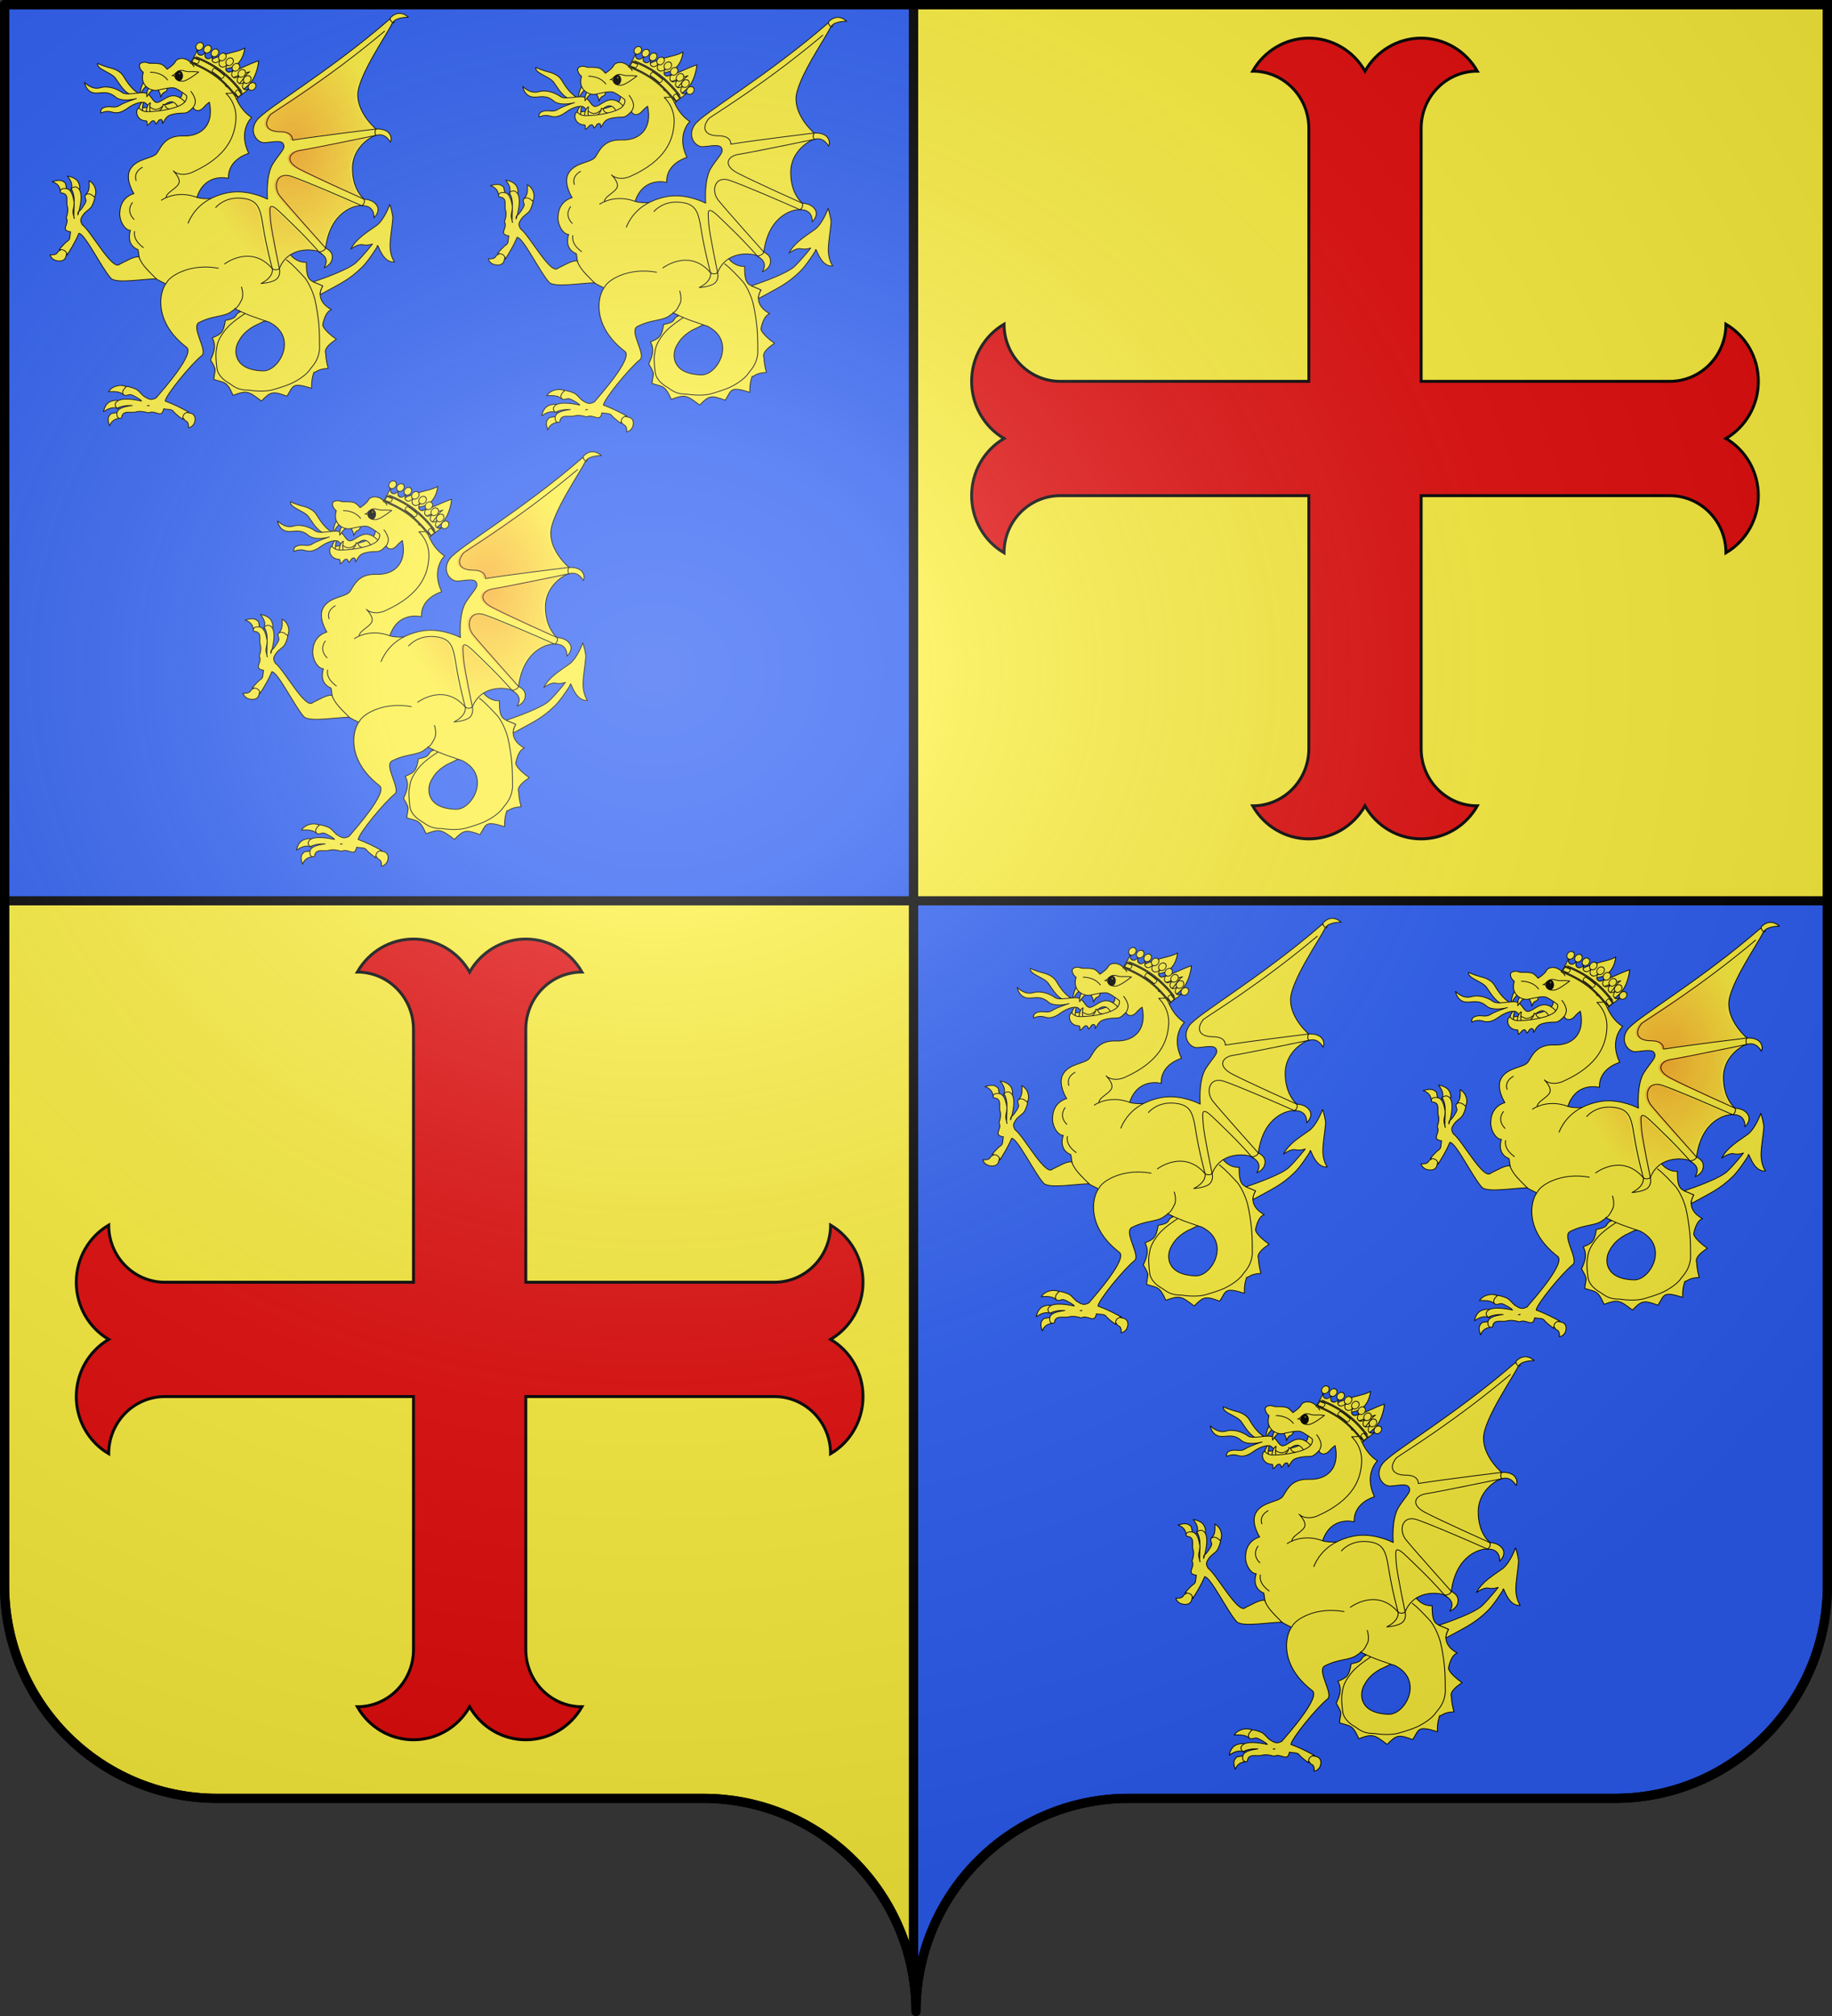 <?xml version="1.0" encoding="UTF-8" standalone="no"?>
<svg
   xmlns:i="http://ns.adobe.com/AdobeIllustrator/10.0/"
   xmlns:dc="http://purl.org/dc/elements/1.1/"
   xmlns:cc="http://creativecommons.org/ns#"
   xmlns:rdf="http://www.w3.org/1999/02/22-rdf-syntax-ns#"
   xmlns:svg="http://www.w3.org/2000/svg"
   xmlns="http://www.w3.org/2000/svg"
   xmlns:xlink="http://www.w3.org/1999/xlink"
   xmlns:sodipodi="http://sodipodi.sourceforge.net/DTD/sodipodi-0.dtd"
   xmlns:inkscape="http://www.inkscape.org/namespaces/inkscape"
   height="660"
   width="600"
   version="1.0"
   id="svg2"
   sodipodi:version="0.32"
   inkscape:version="0.46"
   sodipodi:docname="blason flers.svg"
   sodipodi:docbase="E:\DIVERS\Héraldique"
   inkscape:output_extension="org.inkscape.output.svg.inkscape">
  <rect width="100%" height="100%" fill="#333333" stroke="none"/>
  <sodipodi:namedview
     inkscape:window-height="723"
     inkscape:window-width="1280"
     inkscape:pageshadow="2"
     inkscape:pageopacity="0.0"
     guidetolerance="10.0"
     gridtolerance="10.0"
     objecttolerance="10.0"
     borderopacity="1.0"
     bordercolor="#666666"
     pagecolor="#ffffff"
     id="base"
     showgrid="false"
     height="660px"
     inkscape:zoom="0.75943669"
     inkscape:cx="77.207413"
     inkscape:cy="345.65093"
     inkscape:window-x="0"
     inkscape:window-y="267"
     inkscape:current-layer="layer1"
     showguides="true"
     inkscape:guide-bbox="true">
    <sodipodi:guide
       orientation="0,1"
       position="-316.699,833.973"
       id="guide3681" />
  </sodipodi:namedview>
  <desc
     id="desc4">Flag of Canton of Valais (Wallis)</desc>
  <defs
     id="defs6">
    <inkscape:perspective
       sodipodi:type="inkscape:persp3d"
       inkscape:vp_x="0 : 330 : 1"
       inkscape:vp_y="0 : 1000 : 0"
       inkscape:vp_z="600 : 330 : 1"
       inkscape:persp3d-origin="300 : 220 : 1"
       id="perspective33" />
    <linearGradient
       id="linearGradient2893">
      <stop
         style="stop-color:white;stop-opacity:0.314;"
         offset="0"
         id="stop2895" />
      <stop
         id="stop2897"
         offset="0.19"
         style="stop-color:white;stop-opacity:0.251;" />
      <stop
         style="stop-color:#6b6b6b;stop-opacity:0.125;"
         offset="0.6"
         id="stop2901" />
      <stop
         style="stop-color:black;stop-opacity:0.125;"
         offset="1"
         id="stop2899" />
    </linearGradient>
    <radialGradient
       inkscape:collect="always"
       xlink:href="#linearGradient2893"
       id="radialGradient2883"
       cx="203.198"
       cy="218.01"
       fx="203.198"
       fy="218.01"
       r="300"
       gradientTransform="matrix(1.36,0,0,1.355,-79.528,-87.645)"
       gradientUnits="userSpaceOnUse" />
    <linearGradient
       id="linearGradient2955">
      <stop
         style="stop-color:white;stop-opacity:0;"
         offset="0"
         id="stop2965" />
      <stop
         style="stop-color:black;stop-opacity:0.646;"
         offset="1"
         id="stop2959" />
    </linearGradient>
    <radialGradient
       inkscape:collect="always"
       xlink:href="#linearGradient2955"
       id="radialGradient2961"
       cx="225.524"
       cy="218.901"
       fx="225.524"
       fy="218.901"
       r="300"
       gradientTransform="matrix(-4.167939e-4,2.183,-1.884,-3.599562e-4,615.597,-289.121)"
       gradientUnits="userSpaceOnUse" />
    <polygon
       id="star"
       transform="scale(53,53)"
       points="0,-1 0.588,0.809 -0.951,-0.309 0.951,-0.309 -0.588,0.809 0,-1 " />
    <clipPath
       id="clip">
      <path
         d="M 0,-200 L 0,600 L 300,600 L 300,-200 L 0,-200 z "
         id="path10" />
    </clipPath>
    <radialGradient
       inkscape:collect="always"
       xlink:href="#linearGradient2955"
       id="radialGradient1911"
       gradientUnits="userSpaceOnUse"
       gradientTransform="matrix(-4.167939e-4,2.183,-1.884,-3.599562e-4,1395.597,-309.121)"
       cx="225.524"
       cy="218.901"
       fx="225.524"
       fy="218.901"
       r="300" />
    <radialGradient
       inkscape:collect="always"
       xlink:href="#linearGradient2955"
       id="radialGradient2928"
       cx="-483.508"
       cy="153.928"
       fx="-483.508"
       fy="153.928"
       r="300"
       gradientTransform="matrix(0,2.342,-2.291,0,562.913,1323.77)"
       gradientUnits="userSpaceOnUse" />
    <radialGradient
       inkscape:collect="always"
       xlink:href="#linearGradient2893"
       id="radialGradient11919"
       gradientUnits="userSpaceOnUse"
       gradientTransform="matrix(1.551,0,0,1.35,-227.894,-51.264)"
       cx="285.186"
       cy="200.448"
       fx="285.186"
       fy="200.448"
       r="300" />
    <linearGradient
       gradientUnits="userSpaceOnUse"
       xlink:href="#linearGradient1732"
       id="linearGradient2433"
       y2="96.5"
       x2="180"
       y1="92.5"
       x1="171" />
    <linearGradient
       gradientTransform="translate(-1.428571e-5,-5.714286e-5)"
       gradientUnits="userSpaceOnUse"
       xlink:href="#linearGradient1732"
       id="linearGradient1561"
       y2="467.622"
       x2="124.137"
       y1="496.131"
       x1="94.281" />
    <linearGradient
       gradientTransform="translate(-1.428571e-5,-5.714286e-5)"
       gradientUnits="userSpaceOnUse"
       xlink:href="#linearGradient1732"
       id="linearGradient1559"
       y2="185.716"
       x2="296.929"
       y1="176.249"
       x1="270.496" />
    <linearGradient
       gradientTransform="translate(-1.428571e-5,-5.714286e-5)"
       gradientUnits="userSpaceOnUse"
       xlink:href="#linearGradient1732"
       id="linearGradient1557"
       y2="101.814"
       x2="193.021"
       y1="75.234"
       x1="179.583" />
    <linearGradient
       gradientTransform="translate(-1.428571e-5,-5.714286e-5)"
       gradientUnits="userSpaceOnUse"
       xlink:href="#linearGradient1732"
       id="linearGradient1555"
       y2="90.412"
       x2="137.605"
       y1="75.234"
       x1="112.239" />
    <linearGradient
       gradientTransform="translate(-1.428571e-5,-5.714286e-5)"
       gradientUnits="userSpaceOnUse"
       xlink:href="#linearGradient1732"
       id="linearGradient1553"
       y2="137.971"
       x2="124.361"
       y1="139.21"
       x1="87.547" />
    <linearGradient
       gradientTransform="translate(-1.428571e-5,-5.714286e-5)"
       gradientUnits="userSpaceOnUse"
       xlink:href="#linearGradient1732"
       id="linearGradient1551"
       y2="137.971"
       x2="157.2"
       y1="115.64"
       x1="124.585" />
    <linearGradient
       gradientTransform="translate(-1.428571e-5,-5.714286e-5)"
       gradientUnits="userSpaceOnUse"
       xlink:href="#linearGradient1732"
       id="linearGradient1549"
       y2="213.55"
       x2="211.83"
       y1="217.778"
       x1="177.338" />
    <linearGradient
       id="linearGradient1732">
      <stop
         id="stop1734"
         offset="0"
         style="stop-color:#ffffff;stop-opacity:1" />
      <stop
         id="stop1736"
         offset="1"
         style="stop-color:#ffffff;stop-opacity:1" />
    </linearGradient>
    <linearGradient
       gradientTransform="translate(75.923,47.102)"
       gradientUnits="userSpaceOnUse"
       xlink:href="#linearGradient1732"
       id="linearGradient1397"
       y2="48.303"
       x2="243.124"
       y1="51.421"
       x1="241.143" />
    <linearGradient
       gradientTransform="translate(-1.428571e-5,-5.714286e-5)"
       gradientUnits="userSpaceOnUse"
       xlink:href="#linearGradient1732"
       id="linearGradient1682"
       y2="546.905"
       x2="341.27"
       y1="571.111"
       x1="337.302" />
    <linearGradient
       gradientTransform="translate(-1.428571e-5,-5.714286e-5)"
       gradientUnits="userSpaceOnUse"
       xlink:href="#linearGradient1732"
       id="linearGradient1674"
       y2="547.595"
       x2="319.151"
       y1="566.746"
       x1="300" />
    <linearGradient
       gradientTransform="translate(-1.428571e-5,-5.714286e-5)"
       gradientUnits="userSpaceOnUse"
       xlink:href="#linearGradient1732"
       id="linearGradient1666"
       y2="534.603"
       x2="312.302"
       y1="534.206"
       x1="266.27" />
    <linearGradient
       gradientTransform="translate(-1.428571e-5,-5.714286e-5)"
       gradientUnits="userSpaceOnUse"
       xlink:href="#linearGradient1732"
       id="linearGradient1658"
       y2="513.175"
       x2="321.825"
       y1="493.73"
       x1="292.857" />
    <linearGradient
       gradientTransform="translate(-1.428571e-5,-5.714286e-5)"
       gradientUnits="userSpaceOnUse"
       xlink:href="#linearGradient1732"
       id="linearGradient1650"
       y2="458.413"
       x2="186.508"
       y1="491.746"
       x1="186.508" />
    <linearGradient
       gradientTransform="translate(-1.428571e-5,-5.714286e-5)"
       gradientUnits="userSpaceOnUse"
       xlink:href="#linearGradient1732"
       id="linearGradient1642"
       y2="454.048"
       x2="163.889"
       y1="488.968"
       x1="143.651" />
    <linearGradient
       gradientTransform="translate(-1.428571e-5,-5.714286e-5)"
       gradientUnits="userSpaceOnUse"
       xlink:href="#linearGradient1732"
       id="linearGradient1582"
       y2="242.341"
       x2="130.357"
       y1="225.278"
       x1="107.143" />
    <linearGradient
       gradientTransform="translate(-1.428571e-5,-5.714286e-5)"
       gradientUnits="userSpaceOnUse"
       xlink:href="#linearGradient1732"
       id="linearGradient1622"
       y2="415.357"
       x2="166.667"
       y1="395.317"
       x1="131.151" />
    <linearGradient
       gradientTransform="translate(-1.428571e-5,-5.714286e-5)"
       gradientUnits="userSpaceOnUse"
       xlink:href="#linearGradient1732"
       id="linearGradient1614"
       y2="294.722"
       x2="136.325"
       y1="312.778"
       x1="118.452" />
    <linearGradient
       gradientTransform="translate(-1.428571e-5,-5.714286e-5)"
       gradientUnits="userSpaceOnUse"
       xlink:href="#linearGradient1732"
       id="linearGradient1606"
       y2="280.635"
       x2="118.056"
       y1="297.103"
       x1="88.492" />
    <linearGradient
       gradientTransform="translate(-1.428571e-5,-5.714286e-5)"
       gradientUnits="userSpaceOnUse"
       xlink:href="#linearGradient1732"
       id="linearGradient1598"
       y2="257.619"
       x2="115.675"
       y1="260.595"
       x1="84.127" />
    <linearGradient
       gradientTransform="translate(-1.428571e-5,-5.714286e-5)"
       gradientUnits="userSpaceOnUse"
       xlink:href="#linearGradient1732"
       id="linearGradient1590"
       y2="258.413"
       x2="113.69"
       y1="264.167"
       x1="82.143" />
    <linearGradient
       gradientTransform="translate(-1.428571e-5,-5.714286e-5)"
       gradientUnits="userSpaceOnUse"
       xlink:href="#linearGradient1732"
       id="linearGradient1800"
       y2="166.385"
       x2="139.396"
       y1="191.963"
       x1="107.75" />
    <inkscape:perspective
       id="perspective38"
       inkscape:persp3d-origin="250 : 166.66667 : 1"
       inkscape:vp_z="500 : 250 : 1"
       inkscape:vp_y="0 : 1000 : 0"
       inkscape:vp_x="0 : 250 : 1"
       sodipodi:type="inkscape:persp3d" />
    <inkscape:perspective
       id="perspective19"
       inkscape:persp3d-origin="297.5 : 198.33333 : 1"
       inkscape:vp_z="595 : 297.5 : 1"
       inkscape:vp_y="0 : 1000 : 0"
       inkscape:vp_x="0 : 297.5 : 1"
       sodipodi:type="inkscape:persp3d" />
    <radialGradient
       r="300"
       fy="218.901"
       fx="225.524"
       cy="218.901"
       cx="225.524"
       gradientTransform="matrix(0,1.386,-1.323,-5.741131e-8,-158.082,-109.541)"
       gradientUnits="userSpaceOnUse"
       id="radialGradient2871"
       xlink:href="#linearGradient2955"
       inkscape:collect="always" />
    <radialGradient
       r="300"
       fy="218.901"
       fx="225.524"
       cy="218.901"
       cx="225.524"
       gradientTransform="matrix(0,1.749,-1.593,-1.049767e-7,551.788,-191.29)"
       gradientUnits="userSpaceOnUse"
       id="radialGradient2865"
       xlink:href="#linearGradient2955"
       inkscape:collect="always" />
    <radialGradient
       r="300"
       fy="218.901"
       fx="225.524"
       cy="218.901"
       cx="225.524"
       gradientTransform="matrix(-4.167939e-4,2.183,-1.884,-3.599562e-4,615.597,-289.121)"
       gradientUnits="userSpaceOnUse"
       id="radialGradient2984"
       xlink:href="#linearGradient2955"
       inkscape:collect="always" />
    <clipPath
       id="clipPath2980">
      <path
         id="path2982"
         d="M 0,-200 L 0,600 L 300,600 L 300,-200 L 0,-200 z " />
    </clipPath>
    <polygon
       points="0,-1 0.588,0.809 -0.951,-0.309 0.951,-0.309 -0.588,0.809 0,-1 "
       transform="scale(53,53)"
       id="polygon2978" />
    <radialGradient
       gradientUnits="userSpaceOnUse"
       gradientTransform="matrix(-4.167939e-4,2.183,-1.884,-3.599562e-4,615.597,-289.121)"
       r="300"
       fy="218.901"
       fx="225.524"
       cy="218.901"
       cx="225.524"
       id="radialGradient2976"
       xlink:href="#linearGradient2955"
       inkscape:collect="always" />
    <linearGradient
       id="linearGradient2970">
      <stop
         style="stop-color:#fd0000;stop-opacity:1;"
         offset="0"
         id="stop2867" />
      <stop
         id="stop2873"
         offset="0.5"
         style="stop-color:#e77275;stop-opacity:0.659;" />
      <stop
         id="stop2974"
         offset="1"
         style="stop-color:black;stop-opacity:0.323;" />
    </linearGradient>
    <linearGradient
       id="linearGradient2885">
      <stop
         style="stop-color:white;stop-opacity:1;"
         offset="0"
         id="stop2887" />
      <stop
         id="stop2891"
         offset="0.229"
         style="stop-color:white;stop-opacity:1;" />
      <stop
         style="stop-color:black;stop-opacity:1;"
         offset="1"
         id="stop2889" />
    </linearGradient>
    <linearGradient
       id="linearGradient2956">
      <stop
         id="stop2958"
         offset="0"
         style="stop-color:white;stop-opacity:0.314;" />
      <stop
         style="stop-color:white;stop-opacity:0.251;"
         offset="0.19"
         id="stop2960" />
      <stop
         id="stop2962"
         offset="0.6"
         style="stop-color:#6b6b6b;stop-opacity:0.125;" />
      <stop
         id="stop2964"
         offset="1"
         style="stop-color:black;stop-opacity:0.125;" />
    </linearGradient>
    <linearGradient
       id="linearGradient4050">
      <stop
         id="stop4052"
         offset="0"
         style="stop-color:#e80000;stop-opacity:0.276;" />
      <stop
         id="stop4054"
         offset="1"
         style="stop-color:red;stop-opacity:0;" />
    </linearGradient>
    <inkscape:perspective
       id="perspective111"
       inkscape:persp3d-origin="300 : 220 : 1"
       inkscape:vp_z="600 : 330 : 1"
       inkscape:vp_y="0 : 1000 : 0"
       inkscape:vp_x="0 : 330 : 1"
       sodipodi:type="inkscape:persp3d" />
    <inkscape:perspective
       id="perspective30"
       inkscape:persp3d-origin="526.18109 : 248.03149 : 1"
       inkscape:vp_z="1052.3622 : 372.04724 : 1"
       inkscape:vp_y="0 : 1000 : 0"
       inkscape:vp_x="0 : 372.04724 : 1"
       sodipodi:type="inkscape:persp3d" />
    <radialGradient
       inkscape:collect="always"
       xlink:href="#linearGradient4050"
       id="radialGradient5131"
       gradientUnits="userSpaceOnUse"
       gradientTransform="matrix(1.173,0,0,1.706,-575.468,-485.109)"
       cx="165.666"
       cy="433.922"
       fx="165.666"
       fy="433.922"
       r="86.885" />
  </defs>
  <g
     inkscape:groupmode="layer"
     id="layer1"
     inkscape:label="Fond écu">
    <path
       style="fill:#fcef3c;fill-opacity:1;fill-rule:nonzero;stroke:#000000;stroke-width:3;stroke-linecap:round;stroke-linejoin:round;stroke-miterlimit:4;stroke-dashoffset:0;stroke-opacity:1"
       d="M 1.5 294.906 L 1.5 519 C 1.5 557.504 32.709 588.75 71.156 588.75 C 109.603 588.75 191.897 588.75 230.344 588.75 C 265.272 588.75 294.212 614.534 299.219 648.125 L 299.219 294.906 L 1.5 294.906 z "
       id="path2014" />
    <path
       style="fill:#2b5df2;fill-opacity:1;fill-rule:nonzero;stroke:#000000;stroke-width:3;stroke-linecap:round;stroke-linejoin:round;stroke-miterlimit:4;stroke-dashoffset:0;stroke-opacity:1;stroke-dasharray:none"
       d="M 299.219 294.906 L 299.219 648.125 C 299.723 651.509 300 654.976 300 658.5 C 300 619.996 331.209 588.75 369.656 588.75 C 408.103 588.75 490.397 588.75 528.844 588.75 C 567.291 588.75 598.5 557.504 598.5 519 L 598.5 294.906 L 299.219 294.906 z "
       id="path2420" />
    <path
       style="fill:#2b5df2;fill-opacity:1;fill-rule:nonzero;stroke:#000000;stroke-width:3;stroke-linecap:round;stroke-linejoin:round;stroke-miterlimit:4;stroke-dashoffset:0;stroke-opacity:1"
       d="M 1.5 1.5 L 1.5 294.906 L 299.219 294.906 L 299.219 1.5 L 1.5 1.5 z "
       id="path2187" />
    <path
       style="fill:#fcef3c;fill-rule:evenodd;stroke:#000000;stroke-width:3;stroke-linecap:butt;stroke-linejoin:miter;stroke-opacity:1"
       d="M 299.219 1.5 L 299.219 294.906 L 598.5 294.906 L 598.5 1.5 L 299.219 1.5 z "
       id="path2195" />
    <g
       id="g10"
       style="fill:#e20909;stroke:none"
       transform="matrix(8.3183653e-2,0,0,8.4628751e-2,3.981,-21.338)">
      <path
         style="fill:#e20909;fill-opacity:1;stroke:#000000;stroke-width:11.429;stroke-miterlimit:4;stroke-dasharray:none;stroke-opacity:1"
         id="path12"
         d="M 5105.307,3148.485 C 5105.307,3270.595 5006.307,3369.585 4884.197,3369.585 C 4929.807,3448.585 5014.087,3497.245 5105.297,3497.245 C 5196.517,3497.245 5280.797,3448.585 5326.407,3369.585 C 5372.017,3448.585 5456.297,3497.245 5547.507,3497.245 C 5638.727,3497.245 5723.007,3448.585 5768.617,3369.585 C 5646.507,3369.585 5547.507,3270.595 5547.507,3148.485 L 5547.507,2169.585 L 6526.407,2169.585 C 6648.517,2169.585 6747.507,2268.585 6747.507,2390.695 C 6826.507,2345.085 6875.167,2260.805 6875.167,2169.595 C 6875.167,2078.375 6826.507,1994.095 6747.507,1948.485 C 6826.507,1902.875 6875.167,1818.595 6875.167,1727.385 C 6875.167,1636.165 6826.507,1551.885 6747.507,1506.275 C 6747.507,1628.385 6648.517,1727.385 6526.407,1727.385 L 5547.507,1727.385 L 5547.507,748.485 C 5547.507,626.372 5646.507,527.38 5768.617,527.38 C 5723.007,448.387 5638.727,399.725 5547.507,399.725 C 5456.297,399.725 5372.017,448.387 5326.407,527.38 C 5280.797,448.387 5196.517,399.725 5105.297,399.725 C 5014.087,399.725 4929.807,448.387 4884.197,527.38 C 5006.307,527.38 5105.307,626.372 5105.307,748.485 L 5105.307,1727.385 L 4126.407,1727.385 C 4004.294,1727.385 3905.302,1628.385 3905.302,1506.275 C 3826.309,1551.885 3777.647,1636.165 3777.647,1727.385 C 3777.647,1818.595 3826.309,1902.875 3905.302,1948.485 C 3826.309,1994.095 3777.647,2078.375 3777.647,2169.595 C 3777.647,2260.805 3826.309,2345.085 3905.302,2390.695 C 3905.302,2268.585 4004.294,2169.585 4126.407,2169.585 L 5105.307,2169.585 L 5105.307,3148.485 z" />
    </g>
    <use
       x="0"
       y="0"
       xlink:href="#g10"
       id="use2687"
       transform="translate(-293.237,294.938)"
       width="600"
       height="660" />
    <g
       id="g2988"
       transform="translate(-523.034,-73.54)"
       style="stroke:#000000;stroke-opacity:1;stroke-width:1;stroke-miterlimit:4;stroke-dasharray:none">
      <g
         style="display:inline;stroke:#000000;stroke-opacity:1;stroke-width:1;stroke-miterlimit:4;stroke-dasharray:none"
         inkscape:label="Fond écu"
         id="g2990" />
      <g
         inkscape:label="Meubles"
         id="g2992"
         style="stroke:#000000;stroke-opacity:1;stroke-width:1;stroke-miterlimit:4;stroke-dasharray:none">
        <g
           inkscape:transform-center-y="-25.672132"
           transform="matrix(-1.026,0,0,1.017,-22.85,-34.036)"
           id="g2368"
           style="display:inline;stroke:#000000;stroke-opacity:1;stroke-width:0.979;stroke-miterlimit:4;stroke-dasharray:none" />
      </g>
      <g
         inkscape:label="Reflet final"
         id="g3045"
         style="stroke:#000000;stroke-opacity:1;stroke-width:1;stroke-miterlimit:4;stroke-dasharray:none" />
      <g
         inkscape:label="Contour final"
         id="g3047"
         style="stroke:#000000;stroke-opacity:1;stroke-width:1;stroke-miterlimit:4;stroke-dasharray:none" />
    </g>
    <g
       id="g5055"
       transform="matrix(0.276,0,0,0.258,139.078,9.942)">
      <path
         id="path7241"
         d="M -250.079,585.901 L -255.211,592.806 C -255.211,592.806 -259.776,593.517 -258.806,601.732 C -258.806,601.732 -266.563,600.329 -266.563,590.509 C -266.563,585.098 -262.1,583.723 -262.1,583.723 L -255.703,582.092 L -250.079,585.901 z"
         i:knockout="Off"
         style="fill:#fcef3c;stroke:#000000;stroke-width:0.979;stroke-linecap:round;stroke-linejoin:round;stroke-miterlimit:4;stroke-dasharray:none;stroke-opacity:1;display:inline"
         transform="matrix(-1.026,0,0,1.017,-545.884,-107.576)" />
      <path
         id="path7243"
         d="M -181.453,587.325 L -178.236,590.104 C -178.236,590.104 -170.6,590.21 -167.648,599.284 C -167.648,599.284 -165.239,593.167 -166.257,588.962 C -166.921,586.217 -169.599,583.869 -169.599,583.869 L -175.805,582.76 L -179.882,584.086 L -181.453,587.325 z"
         i:knockout="Off"
         style="fill:#fcef3c;stroke:#000000;stroke-width:0.979;stroke-linecap:round;stroke-linejoin:round;stroke-miterlimit:4;stroke-dasharray:none;stroke-opacity:1;display:inline"
         transform="matrix(-1.026,0,0,1.017,-545.884,-107.576)" />
      <path
         id="path7245"
         d="M -185.911,549.62 L -181.954,548.881 C -181.954,548.881 -171.95,547.73 -166.36,556.596 C -166.36,556.596 -177.404,555.409 -181.476,558.768 C -185.548,562.126 -186.963,559.257 -186.963,559.257 L -187.583,552.806 L -185.911,549.62 z"
         i:knockout="Off"
         style="fill:#fcef3c;stroke:#000000;stroke-width:0.979;stroke-linecap:round;stroke-linejoin:round;stroke-miterlimit:4;stroke-dasharray:none;stroke-opacity:1;display:inline"
         transform="matrix(-1.026,0,0,1.017,-545.884,-107.576)" />
      <path
         id="path7247"
         d="M -160.638,581.614 C -160.638,581.614 -161.771,573.493 -166.814,569.947 C -170.986,567.014 -176.409,567.273 -176.409,567.273 L -180.561,571.01 L -179.231,575.719 L -177.753,577.692 L -175.542,577.082 C -175.542,577.082 -170.166,574.324 -160.638,581.614 z"
         i:knockout="Off"
         style="fill:#fcef3c;stroke:#000000;stroke-width:0.979;stroke-linecap:round;stroke-linejoin:round;stroke-miterlimit:4;stroke-dasharray:none;stroke-opacity:1;display:inline"
         transform="matrix(-1.026,0,0,1.017,-545.884,-107.576)" />
      <path
         id="path7249"
         d="M -201.306,202.945 C -201.306,202.945 -222.191,201.015 -233.229,198.207 C -244.266,195.4 -251.058,190.487 -251.398,185.925 C -251.738,181.363 -256.831,184.17 -256.831,184.17 L -260.398,189.258 L -254.624,202.594 L -230.342,209.788 L -209.286,211.543 L -201.645,206.981 L -201.306,202.945 z"
         i:knockout="Off"
         style="fill:#fcef3c;stroke:#000000;stroke-width:0.979;stroke-linecap:round;stroke-linejoin:round;stroke-miterlimit:4;stroke-dasharray:none;stroke-opacity:1;display:inline"
         transform="matrix(-1.026,0,0,1.017,-545.884,-107.576)" />
      <path
         id="path7251"
         d="M -201.582,203.918 C -201.582,203.918 -202.402,195.975 -207.219,194.492 C -207.219,194.492 -204.862,202.224 -205.989,206.46 C -207.035,210.39 -205.067,207.202 -205.067,207.202 L -201.582,203.918 z"
         i:knockout="Off"
         style="fill:#fcef3c;stroke:#000000;stroke-width:0.979;stroke-linecap:round;stroke-linejoin:round;stroke-miterlimit:4;stroke-dasharray:none;stroke-opacity:1;display:inline"
         transform="matrix(-1.026,0,0,1.017,-545.884,-107.576)" />
      <path
         id="path7253"
         d="M -207.322,170.026 C -207.322,170.026 -202.812,176.592 -203.119,186.23 C -203.119,186.23 -206.809,176.803 -211.012,175.003 L -207.322,170.026 z"
         i:knockout="Off"
         style="fill:#fcef3c;stroke:#000000;stroke-width:0.979;stroke-linecap:round;stroke-linejoin:round;stroke-miterlimit:4;stroke-dasharray:none;stroke-opacity:1;display:inline"
         transform="matrix(-1.026,0,0,1.017,-545.884,-107.576)" />
      <path
         id="path7255"
         d="M -246.285,200.559 C -239.437,188.765 -232.59,198.2 -225.741,202.917 C -218.893,207.635 -212.426,199.969 -209.572,196.824 C -206.718,193.678 -197.209,196.038 -188.459,202.917 C -179.709,209.797 -174.382,209.011 -170.197,207.635 C -163.461,205.42 -157.453,209.01 -157.453,209.01 C -157.453,209.01 -156.692,204.293 -160.306,202.524 C -167.942,198.786 -172.48,203.899 -178.948,199.575 C -185.415,195.251 -198.54,190.926 -198.54,190.926 C -189.981,193.481 -179.328,193.481 -174.763,189.157 C -165.633,180.509 -158.214,184.44 -151.367,184.048 C -140.337,183.415 -138.622,170.68 -138.622,170.68 C -138.622,170.68 -146.992,180.509 -156.884,177.364 C -166.775,174.219 -177.5,179.542 -182.372,183.457 C -184.055,184.809 -186.847,185.13 -190.065,185.018 C -182.758,180.343 -177.713,170.184 -174.384,165.373 C -169.226,157.92 -152.128,154.168 -153.839,146.896 C -153.839,146.896 -157.834,149.647 -169.627,152.989 C -174.4,154.342 -180.695,157.374 -183.801,163.175 C -187.202,169.523 -193.519,179.64 -200.594,183.955 C -204.056,183.578 -207.229,183.394 -209.382,184.048 C -215.849,186.013 -217.181,194.661 -221.746,195.644 C -226.312,196.626 -233.159,187.389 -241.339,187.389 C -249.518,187.389 -255.415,195.841 -255.415,195.841 L -252.739,200.019 L -247.261,201.728 L -246.285,200.559 z"
         i:knockout="Off"
         style="fill:#fcef3c;stroke:#000000;stroke-width:0.979;stroke-linecap:round;stroke-linejoin:round;stroke-miterlimit:4;stroke-dasharray:none;stroke-opacity:1;display:inline"
         transform="matrix(-1.026,0,0,1.017,-545.884,-107.576)" />
      <path
         id="path7257"
         d="M -209.987,207.837 C -209.987,207.837 -210.5,197.986 -214.804,196.186 C -214.804,196.186 -213.267,204.024 -214.804,207.837 L -211.012,208.578 L -209.987,207.837 z"
         i:knockout="Off"
         style="fill:#fcef3c;stroke:#000000;stroke-width:0.979;stroke-linecap:round;stroke-linejoin:round;stroke-miterlimit:4;stroke-dasharray:none;stroke-opacity:1;display:inline"
         transform="matrix(-1.026,0,0,1.017,-545.884,-107.576)" />
      <path
         id="path7259"
         d="M -224.234,207.201 C -224.234,207.201 -230.075,202.223 -229.461,197.986 C -229.461,197.986 -231.306,197.986 -232.125,200.316 C -233.335,203.754 -237.353,203.917 -237.353,203.917 L -235.201,206.777 L -224.234,207.201 z"
         i:knockout="Off"
         style="fill:#fcef3c;stroke:#000000;stroke-width:0.979;stroke-linecap:round;stroke-linejoin:round;stroke-miterlimit:4;stroke-dasharray:none;stroke-opacity:1;display:inline"
         transform="matrix(-1.026,0,0,1.017,-545.884,-107.576)" />
      <path
         id="path7261"
         d="M -213.676,177.121 C -213.676,177.121 -209.987,180.405 -210.704,188.667 C -210.704,188.667 -214.907,180.829 -219.211,179.028 L -216.956,177.334 L -213.676,177.121 z"
         i:knockout="Off"
         style="fill:#fcef3c;stroke:#000000;stroke-width:0.979;stroke-linecap:round;stroke-linejoin:round;stroke-miterlimit:4;stroke-dasharray:none;stroke-opacity:1;display:inline"
         transform="matrix(-1.026,0,0,1.017,-545.884,-107.576)" />
      <path
         id="path7263"
         d="M -224.202,180.972 C -224.202,180.972 -226.998,185.317 -226.764,189.311 C -226.764,189.311 -228.588,183.444 -231.3,182.849 C -234.25,182.201 -234.767,177.287 -234.767,177.287 L -226.098,177.781 L -224.202,180.972 z"
         i:knockout="Off"
         style="fill:#fcef3c;stroke:#000000;stroke-width:0.979;stroke-linecap:round;stroke-linejoin:round;stroke-miterlimit:4;stroke-dasharray:none;stroke-opacity:1;display:inline"
         transform="matrix(-1.026,0,0,1.017,-545.884,-107.576)" />
      <path
         sodipodi:nodetypes="cccccccccccccccsccscccscssccsscssccscscsccccscscsccccccccsccsccccccccccsccscccssccccccccccccsccccccccscsscsssccccsscccscc"
         id="path7265"
         d="M -491.323,92.063 C -420.381,158.603 -347.062,204.004 -337.651,218.381 C -328.239,232.758 -338.409,246.188 -346.629,245.87 C -354.77,245.556 -365.802,242.177 -368.465,247.288 C -371.548,253.206 -365.881,256.851 -356.878,271.65 C -347.876,286.449 -350.217,316.362 -350.217,316.362 C -350.217,316.362 -331.18,305.308 -309.723,307.552 C -300.542,308.511 -290.798,312.262 -284.577,315.673 C -280.064,315.935 -273.203,315.945 -268.62,314.123 C -267.757,287.27 -301.182,285.163 -301.182,285.163 C -300.208,261 -324.144,255.104 -324.144,255.104 C -311.478,226.41 -325.68,214.764 -325.68,214.764 C -310.579,204.696 -311.564,183.725 -311.564,183.725 C -320.043,182.217 -323.954,178.507 -328.302,174.014 C -338.788,163.177 -340.061,143.743 -340.061,143.743 C -327.51,148.336 -319.49,153.661 -311.591,156.13 C -303.691,158.598 -294.813,161.084 -294.813,161.084 C -293.455,157.69 -294.86,160.302 -293.065,158.117 C -295.014,155.097 -301.375,154.071 -307.221,152.46 C -322.702,148.194 -323.998,127.7 -323.998,127.7 C -316.593,132.935 -304.312,133.302 -295.528,138.364 C -285.98,139.608 -280.896,147.161 -280.896,147.161 C -278.297,146.448 -275.849,146.377 -273.891,146.684 C -268.366,147.549 -262.132,146.499 -262.132,146.499 C -259.762,143.828 -257.297,142.251 -254.966,141.462 C -249.587,139.64 -244.919,142.008 -243.765,144.79 C -242.112,148.777 -234.205,154.288 -234.205,154.288 C -234.205,154.288 -231.408,150.474 -228.855,148.817 C -224.108,145.737 -214.185,147.585 -212.144,146.485 C -208.328,144.43 -202.099,145.981 -202.186,149.572 C -202.316,154.979 -206.635,158.064 -206.635,158.064 C -201.858,175.53 -216.157,181.931 -222.843,180.466 C -229.926,178.913 -239.711,176.115 -243.779,178.068 C -249.423,180.778 -256.676,187.169 -256.676,187.169 C -256.676,187.169 -257.776,190.474 -254.915,194.707 C -249.411,202.853 -225.954,207.2 -211.256,207.2 C -202.435,207.2 -202.33,200.474 -200.239,203.596 C -196.932,208.533 -200.38,218.699 -210.118,218.699 C -211.587,218.699 -211.045,224.21 -211.045,224.21 C -213.25,224.21 -215.451,218.514 -218.023,218.514 C -220.595,218.514 -220.963,222.687 -220.963,222.687 C -223.168,221.927 -223.534,217.18 -226.657,216.99 C -229.78,216.8 -228.683,221.931 -228.683,221.931 C -230.887,220.032 -230.518,217.745 -234.191,213.758 C -237.866,209.771 -248.53,208.949 -254.041,208.949 C -258.558,208.949 -262.206,204.021 -264.264,201.967 C -266.575,207.19 -272.265,207.301 -276.738,201.583 C -278.289,199.6 -280.801,197.064 -283.054,195.37 C -288.744,223.368 -274.109,238.377 -252.704,237.537 C -231.298,236.697 -226.959,252.385 -222.353,259.105 C -217.461,266.242 -198.24,265.265 -191.195,279.824 C -185.312,291.982 -195.803,309.499 -195.803,309.499 C -195.803,309.499 -180.369,313.165 -179.555,332.484 C -178.407,342.747 -185.266,355.358 -191.751,355.297 C -189.427,363.21 -189.373,374.361 -200.464,379.328 C -201.668,381.335 -201.091,398.51 -207.986,401.108 C -219.369,413.167 -214.341,412.798 -232.616,422.013 C -224.209,435.199 -219.976,470.763 -256.689,501.182 C -266.516,509.324 -229.277,554.362 -221.439,564.427 C -216.3,566.929 -214.621,567.481 -207.019,562.082 C -202.661,557.864 -201.461,555.02 -197.578,553.153 C -192.511,550.716 -187.474,549.947 -187.474,549.947 C -178.662,557.753 -185.024,561.287 -185.024,561.287 C -191.006,561.384 -189.55,558.353 -196.267,562.135 C -202.983,565.916 -204.304,567.752 -204.304,567.752 C -204.365,567.959 -204.451,568.143 -204.556,568.308 C -196.696,566.425 -181.028,563.566 -175.768,569.183 C -171.599,573.634 -176.616,577.29 -176.616,577.29 C -181.737,574.115 -188.543,573.642 -193.751,573.872 C -189.755,574.565 -176.571,575.825 -176.126,583.649 C -175.65,591.995 -181.568,589.359 -181.568,589.359 C -182.281,578.805 -192.14,583.618 -198.094,581.847 C -200.447,581.148 -204.719,580.435 -212.581,583.04 C -220.442,578.621 -227.931,590.863 -230.192,577.992 C -236.25,579.112 -239.456,578.127 -241.594,581.317 C -243.731,584.508 -252.293,591.161 -252.293,591.161 C -251.819,581.832 -259.179,582.086 -259.179,582.086 C -241.414,571.559 -232.007,568.427 -232.007,568.427 C -232.007,561.548 -262.064,521.973 -274.314,511.515 C -281.549,505.339 -261.158,475.698 -271.282,470.169 C -288.909,460.542 -300.713,463.923 -309.657,455.636 C -312.914,453.519 -310.254,455.203 -312.769,452.854 C -316.202,455.027 -316.657,455.354 -316.609,455.344 C -316.442,455.255 -316.085,455.021 -319.125,456.841 C -310.167,460.639 -318.421,464.365 -301.619,467.651 C -299.209,482.908 -296.909,484.822 -286.351,489.471 C -292.251,500.469 -286.687,511.025 -284.431,516.986 C -292.2,531.203 -289.394,527.684 -288.152,541.23 C -300.134,545.79 -302.886,542.51 -310.465,561.128 C -326.252,554.91 -327.76,555.453 -343.305,568.229 C -354.086,556.13 -356.699,555.79 -372.821,562.201 C -380.345,549.663 -377.842,544.353 -401.397,552.358 C -400.722,540.681 -404.059,532.261 -404.059,532.261 C -405.656,533.637 -407.641,527.981 -420.466,527.558 C -417.268,514.747 -417.645,508.879 -417.645,508.879 C -417.645,508.879 -413.328,502.637 -429.894,491.259 C -413.664,478.79 -414.189,473.096 -414.189,473.096 C -414.189,473.096 -416.533,456.801 -424.306,454.218 C -424.306,454.218 -403.664,443.899 -414.309,424.686 C -400.582,417.163 -395.127,421.343 -395.279,395.213 C -383.382,395.785 -376.847,385.687 -376.847,385.687 C -390.625,376.201 -408.174,380.482 -409.673,382.031 C -416.046,388.614 -417.037,380.764 -417.446,377.381 C -423.124,330.382 -452.638,323.677 -459.185,324.522 C -465.732,325.368 -466.552,319.868 -464.098,318.177 C -461.643,316.485 -448.552,305.072 -448.552,278.009 C -448.552,250.946 -471.05,237.84 -475.142,236.994 C -479.233,236.148 -481.687,233.188 -478.823,231.496 C -475.958,229.804 -454.683,209.922 -454.683,186.242 C -454.683,162.562 -490.148,108.166 -494.567,96.886 C -501.457,95.262 -491.323,92.063 -491.323,92.063 z M -347.582,468.513 C -348.611,468.486 -349.709,468.919 -351.965,469.665 C -386.324,488.075 -364.01,531.154 -345.185,530.658 C -310.699,529.749 -310.92,505.189 -316.543,494.465 C -318.834,490.096 -322.435,482.296 -334.777,474.713 C -343.898,470.287 -345.618,468.563 -347.582,468.513 z M -213.428,573.687 C -213.539,573.696 -213.538,573.759 -213.388,573.899 C -213.234,574.043 -212.482,574.133 -211.376,574.177 C -212.434,573.894 -213.197,573.668 -213.428,573.687 z"
         style="fill:#fcef3c;fill-opacity:1;stroke:#000000;stroke-width:0.979;stroke-linecap:round;stroke-linejoin:round;stroke-miterlimit:4;stroke-dasharray:none;stroke-opacity:1;display:inline"
         transform="matrix(-1.026,0,0,1.017,-545.884,-107.576)" />
      <path
         id="path7267"
         d="M -268.619,314.128 C -278.361,282.414 -305.155,290.468 -305.155,290.468 C -304.181,266.305 -328.538,259.257 -328.538,259.257 C -315.872,230.563 -331.948,214.454 -331.948,214.454 C -316.846,204.387 -311.557,183.727 -311.557,183.727 C -308.93,184.195 -305.865,184.45 -302.214,184.45 C -302.214,184.45 -314.927,196.138 -313.736,216.76 C -312.544,237.383 -304.371,262.946 -263.1,282.936 C -253.568,287.553 -244.931,285.09 -241.356,281.089 C -241.356,281.089 -250.59,290.631 -247.612,297.095 C -244.632,303.559 -233.103,308.032 -233.103,314.495 C -239.876,311.325 -252.567,307.747 -268.619,314.128 z"
         i:knockout="Off"
         style="fill:#fcef3c;stroke:#000000;stroke-width:0.979;stroke-linecap:round;stroke-linejoin:round;stroke-miterlimit:4;stroke-dasharray:none;stroke-opacity:1;display:inline"
         transform="matrix(-1.026,0,0,1.017,-545.884,-107.576)" />
      <path
         id="path7269"
         d="M -200.595,183.955 C -197.127,184.332 -193.37,184.903 -190.064,185.017"
         i:knockout="Off"
         style="fill:none;stroke:#000000;stroke-width:0.979;stroke-linecap:round;stroke-linejoin:round;stroke-miterlimit:4;stroke-dasharray:none;stroke-opacity:1;display:inline"
         transform="matrix(-1.026,0,0,1.017,-545.884,-107.576)" />
      <path
         id="path7271"
         d="M -233.234,421.387 C -235.98,413.226 -259.658,395.935 -293.389,402.518"
         i:knockout="Off"
         style="fill:none;stroke:#000000;stroke-width:0.979;stroke-linecap:round;stroke-linejoin:round;stroke-miterlimit:4;stroke-dasharray:none;stroke-opacity:1;display:inline"
         sodipodi:nodetypes="cc"
         transform="matrix(-1.026,0,0,1.017,-545.884,-107.576)" />
      <path
         id="path7273"
         d="M -313.254,453.444 C -330.03,462.6 -340.734,465.367 -348.751,468.698"
         i:knockout="Off"
         style="fill:none;stroke:#000000;stroke-width:0.979;stroke-linecap:round;stroke-linejoin:round;stroke-miterlimit:4;stroke-dasharray:none;stroke-opacity:1;display:inline"
         sodipodi:nodetypes="cc"
         transform="matrix(-1.026,0,0,1.017,-545.884,-107.576)" />
      <path
         id="path7275"
         d="M -227.698,317.652 C -227.698,317.652 -229.616,316.128 -233.103,314.496"
         i:knockout="Off"
         style="fill:none;stroke:#000000;stroke-width:0.979;stroke-linecap:round;stroke-linejoin:round;stroke-miterlimit:4;stroke-dasharray:none;stroke-opacity:1;display:inline"
         transform="matrix(-1.026,0,0,1.017,-545.884,-107.576)" />
      <path
         id="path7277"
         d="M -258.505,346.325 C -258.505,346.325 -264.411,326.735 -284.572,315.678"
         i:knockout="Off"
         style="fill:none;stroke:#000000;stroke-width:0.979;stroke-linecap:round;stroke-linejoin:round;stroke-miterlimit:4;stroke-dasharray:none;stroke-opacity:1;display:inline"
         transform="matrix(-1.026,0,0,1.017,-545.884,-107.576)" />
      <path
         id="path7279"
         d="M -300.737,397.136 C -300.737,397.136 -331.158,371.991 -355.863,403.19 C -358.26,406.217 -362.517,406.953 -364.251,402.32 C -367.309,394.418 -371.826,389.137 -376.844,385.683"
         i:knockout="Off"
         style="fill:none;stroke:#000000;stroke-width:0.979;stroke-linecap:round;stroke-linejoin:round;stroke-miterlimit:4;stroke-dasharray:none;stroke-opacity:1;display:inline"
         transform="matrix(-1.026,0,0,1.017,-545.884,-107.576)" />
      <path
         sodipodi:nodetypes="ccc"
         id="path7281"
         d="M -320.203,426.01 C -320.203,426.01 -323.541,436.517 -320.079,442.622 C -315.472,452.927 -312.967,452.657 -312.967,452.657"
         i:knockout="Off"
         style="fill:none;stroke:#000000;stroke-width:0.979;stroke-linecap:round;stroke-linejoin:round;stroke-miterlimit:4;stroke-dasharray:none;stroke-opacity:1;display:inline"
         transform="matrix(-1.026,0,0,1.017,-545.884,-107.576)" />
      <path
         id="path7283"
         d="M -264.258,201.972 C -265.525,200.352 -266.096,198.486 -266.537,196.794 C -268.216,190.347 -261.743,181.935 -261.743,181.935"
         i:knockout="Off"
         style="fill:none;stroke:#000000;stroke-width:0.979;stroke-linecap:round;stroke-linejoin:round;stroke-miterlimit:4;stroke-dasharray:none;stroke-opacity:1;display:inline"
         transform="matrix(-1.026,0,0,1.017,-545.884,-107.576)" />
      <path
         id="path7285"
         d="M -262.133,146.497 C -264.154,148.776 -265.257,151.054 -265.257,151.054"
         i:knockout="Off"
         style="fill:none;stroke:#000000;stroke-width:0.979;stroke-linecap:round;stroke-linejoin:round;stroke-miterlimit:4;stroke-dasharray:none;stroke-opacity:1;display:inline"
         transform="matrix(-1.026,0,0,1.017,-545.884,-107.576)" />
      <path
         id="path7287"
         d="M -291.542,154.302 C -288.239,150.283 -284.419,148.128 -280.89,147.16"
         i:knockout="Off"
         style="fill:none;stroke:#000000;stroke-width:0.979;stroke-linecap:round;stroke-linejoin:round;stroke-miterlimit:4;stroke-dasharray:none;stroke-opacity:1;display:inline"
         transform="matrix(-1.026,0,0,1.017,-545.884,-107.576)" />
      <path
         sodipodi:nodetypes="ccccsc"
         id="path7289"
         d="M -239.719,162.205 C -242.83,162.631 -245.824,153.639 -253.112,156.088 C -260.27,158.494 -260.369,156.245 -270.712,157.748 C -270.712,157.748 -258.636,168.147 -253.112,169.067 C -249.073,169.741 -244.205,168.147 -243.16,163.475 C -242.865,162.155 -241.144,162.358 -239.719,162.205 z"
         i:knockout="Off"
         style="fill:none;stroke:#000000;stroke-width:0.979;stroke-linecap:round;stroke-linejoin:round;stroke-miterlimit:4;stroke-dasharray:none;stroke-opacity:1;display:inline"
         transform="matrix(-1.026,0,0,1.017,-545.884,-107.576)" />
      <path
         sodipodi:nodetypes="ccccc"
         id="path7291"
         d="M -329.819,157.449 C -323.46,158.793 -308.115,167 -298.732,167.605 C -298.732,167.605 -302.196,174.916 -302.196,175.825 C -302.196,175.825 -311.872,178.552 -317.736,172.189 C -322.743,166.756 -325.421,159.873 -329.819,157.449 z"
         i:knockout="Off"
         style="fill:none;stroke:#000000;stroke-width:0.979;stroke-linecap:round;stroke-linejoin:round;stroke-miterlimit:4;stroke-dasharray:none;stroke-opacity:1;display:inline"
         transform="matrix(-1.026,0,0,1.017,-545.884,-107.576)" />
      <path
         style="stroke:#000000;stroke-width:0.979;stroke-miterlimit:4;stroke-dasharray:none;stroke-opacity:1;display:inline"
         id="path7293"
         d="M -247.771,156.359 C -247.746,156.359 -247.722,156.364 -247.697,156.364 C -246.38,156.997 -245.258,157.974 -244.259,158.953 C -243.764,159.947 -243.472,161.158 -243.472,162.469 C -243.472,163.759 -243.756,164.954 -244.235,165.94 C -245.096,167.176 -246.318,168.045 -247.702,168.572 C -247.725,168.573 -247.747,168.577 -247.771,168.577 C -250.145,168.577 -252.069,165.842 -252.069,162.468 C -252.069,159.094 -250.145,156.359 -247.771,156.359 z M -249.041,161.094 C -248.515,161.286 -247.89,160.847 -247.647,160.114 C -247.405,159.38 -247.635,158.631 -248.163,158.438 C -248.69,158.247 -249.314,158.685 -249.557,159.418 C -249.801,160.152 -249.569,160.901 -249.041,161.094 z"
         i:knockout="Off"
         transform="matrix(-1.026,0,0,1.017,-545.884,-107.576)" />
      <path
         id="path7295"
         d="M -234.757,167.675 C -227.455,157.322 -214.89,158.024 -214.89,158.024"
         i:knockout="Off"
         style="fill:none;stroke:#000000;stroke-width:0.979;stroke-linecap:round;stroke-linejoin:round;stroke-miterlimit:4;stroke-dasharray:none;stroke-opacity:1;display:inline"
         transform="matrix(-1.026,0,0,1.017,-545.884,-107.576)" />
      <path
         id="path7297"
         d="M -492.739,89.777 C -492.739,89.777 -501.787,78.355 -513.291,89.351 C -513.291,89.351 -499.177,89.088 -495.344,95.837 C -494.772,96.845 -490.764,91.853 -492.739,89.777 z"
         i:knockout="Off"
         style="fill:#fcef3c;stroke:#000000;stroke-width:0.979;stroke-linecap:round;stroke-linejoin:round;stroke-miterlimit:4;stroke-dasharray:none;stroke-opacity:1;display:inline"
         transform="matrix(-1.026,0,0,1.017,-545.884,-107.576)" />
      <path
         id="path7299"
         d="M -476.476,228.9 C -476.476,228.9 -485.574,228.111 -490.238,233.319 C -493.202,236.627 -494.123,241.172 -492.35,245.318 C -492.35,245.318 -487.099,233.292 -476.3,236.641 C -474.434,237.219 -473.677,229.286 -476.476,228.9 z"
         i:knockout="Off"
         style="fill:#fcef3c;stroke:#000000;stroke-width:0.979;stroke-linecap:round;stroke-linejoin:round;stroke-miterlimit:4;stroke-dasharray:none;stroke-opacity:1;display:inline"
         transform="matrix(-1.026,0,0,1.017,-545.884,-107.576)" />
      <path
         id="path7301"
         d="M -459.185,324.514 C -475.15,324.004 -473.325,339.647 -473.325,339.647 C -473.325,339.647 -481.898,331.542 -476.244,323.439 C -471.21,316.222 -462.018,316.466 -462.018,316.466 C -462.018,316.466 -464.011,321.443 -459.185,324.514 z"
         i:knockout="Off"
         style="fill:#fcef3c;stroke:#000000;stroke-width:0.979;stroke-linecap:round;stroke-linejoin:round;stroke-miterlimit:4;stroke-dasharray:none;stroke-opacity:1;display:inline"
         transform="matrix(-1.026,0,0,1.017,-545.884,-107.576)" />
      <path
         id="path7303"
         d="M -409.672,382.022 C -415.949,386.234 -421.601,391.67 -415.754,401.94 C -415.754,401.94 -426.471,397.914 -425.107,386.638 C -424.367,380.525 -417.447,377.372 -417.447,377.372 C -417.447,377.372 -416.449,381.838 -409.672,382.022 z"
         i:knockout="Off"
         style="fill:#fcef3c;stroke:#000000;stroke-width:0.979;stroke-linecap:round;stroke-linejoin:round;stroke-miterlimit:4;stroke-dasharray:none;stroke-opacity:1;display:inline"
         transform="matrix(-1.026,0,0,1.017,-545.884,-107.576)" />
      <path
         id="path7305"
         d="M -355.863,403.19 C -355.863,403.19 -358.294,413.229 -342.803,421.614 C -342.803,421.614 -356.467,420.76 -361.244,415.668 C -365.966,410.636 -364.048,403.165 -364.048,403.165 C -364.048,403.165 -360.071,406.264 -355.863,403.19 z"
         i:knockout="Off"
         style="fill:#fcef3c;stroke:#000000;stroke-width:0.979;stroke-linecap:round;stroke-linejoin:round;stroke-miterlimit:4;stroke-dasharray:none;stroke-opacity:1;display:inline"
         transform="matrix(-1.026,0,0,1.017,-545.884,-107.576)" />
      <path
         id="path7307"
         d="M -290.408,326.794 C -290.408,326.794 -300.128,313.536 -319.567,315.143 C -339.007,316.75 -341.729,326.392 -345.227,350.499 C -348.726,374.605 -355.862,403.19 -355.862,403.19"
         i:knockout="Off"
         style="fill:none;stroke:#000000;stroke-width:0.979;stroke-linecap:round;stroke-linejoin:round;stroke-miterlimit:4;stroke-dasharray:none;stroke-opacity:1;display:inline"
         transform="matrix(-1.026,0,0,1.017,-545.884,-107.576)" />
      <path
         id="path7309"
         d="M -364.048,403.166 C -364.048,403.166 -354.779,355.322 -353.894,343.43 C -353.009,331.538 -352.418,325.447 -355.074,325.44 C -358.51,325.43 -363.338,330.928 -381.336,349.833 C -399.335,368.737 -409.672,382.022 -409.672,382.022"
         i:knockout="Off"
         style="fill:none;stroke:#000000;stroke-width:0.979;stroke-linecap:round;stroke-linejoin:round;stroke-miterlimit:4;stroke-dasharray:none;stroke-opacity:1;display:inline"
         transform="matrix(-1.026,0,0,1.017,-545.884,-107.576)" />
      <path
         id="path7311"
         d="M -417.447,377.371 C -417.447,377.371 -373.31,324.187 -364.812,312.633 C -356.314,301.079 -360.523,281.292 -378.19,287.993 C -395.857,294.694 -436.641,313.661 -459.186,324.513"
         i:knockout="Off"
         style="fill:none;stroke:#000000;stroke-width:0.979;stroke-linecap:round;stroke-linejoin:round;stroke-miterlimit:4;stroke-dasharray:none;stroke-opacity:1;display:inline"
         transform="matrix(-1.026,0,0,1.017,-545.884,-107.576)" />
      <path
         id="path7313"
         d="M -462.019,316.465 C -462.019,316.465 -406.164,289.517 -387.425,278.954 C -368.685,268.391 -376.635,257.241 -388.277,255.481 C -399.919,253.721 -476.3,236.64 -476.3,236.64"
         i:knockout="Off"
         style="fill:none;stroke:#000000;stroke-width:0.979;stroke-linecap:round;stroke-linejoin:round;stroke-miterlimit:4;stroke-dasharray:none;stroke-opacity:1;display:inline"
         transform="matrix(-1.026,0,0,1.017,-545.884,-107.576)" />
      <path
         id="path7315"
         d="M -475.914,228.835 C -475.914,228.835 -411.909,237.168 -379.26,242.714 C -379.26,242.714 -380.426,232.301 -364.996,232.301 C -349.566,232.301 -344.645,223.058 -354.037,210.579 C -366.484,201.156 -421.674,164.875 -485.683,106.82"
         i:knockout="Off"
         style="fill:none;stroke:#000000;stroke-width:0.979;stroke-linecap:round;stroke-linejoin:round;stroke-miterlimit:4;stroke-dasharray:none;stroke-opacity:1;display:inline"
         sodipodi:nodetypes="ccscc"
         transform="matrix(-1.026,0,0,1.017,-545.884,-107.576)" />
      <path
         id="path7317"
         d="M -205.546,276.667 C -205.546,276.667 -194.991,282.121 -198.35,293.027"
         i:knockout="Off"
         style="fill:none;stroke:#000000;stroke-width:0.979;stroke-linecap:round;stroke-linejoin:round;stroke-miterlimit:4;stroke-dasharray:none;stroke-opacity:1;display:inline"
         transform="matrix(-1.026,0,0,1.017,-545.884,-107.576)" />
      <path
         id="path7319"
         d="M -194.032,320.789 C -194.032,320.789 -185.876,330.704 -195.951,341.61"
         i:knockout="Off"
         style="fill:none;stroke:#000000;stroke-width:0.979;stroke-linecap:round;stroke-linejoin:round;stroke-miterlimit:4;stroke-dasharray:none;stroke-opacity:1;display:inline"
         transform="matrix(-1.026,0,0,1.017,-545.884,-107.576)" />
      <path
         sodipodi:nodetypes="cc"
         id="path7321"
         d="M -196.63,356.78 C -196.63,356.78 -193.712,366.775 -206.779,376.792"
         i:knockout="Off"
         style="fill:none;stroke:#000000;stroke-width:0.979;stroke-linecap:round;stroke-linejoin:round;stroke-miterlimit:4;stroke-dasharray:none;stroke-opacity:1;display:inline"
         transform="matrix(-1.026,0,0,1.017,-545.884,-107.576)" />
      <path
         sodipodi:nodetypes="cscccccccccccc"
         id="path7323"
         d="M -324.245,459.141 C -310.571,468.885 -304.384,475.227 -300.282,481.235 C -296.022,487.473 -292.19,494.114 -291.412,503.064 C -289.885,509.175 -291.031,520.251 -291.794,527.126 C -292.558,534.001 -297.139,540.875 -306.683,546.604 C -314.319,552.716 -318.9,554.625 -328.444,554.625 C -336.843,556.153 -348.678,556.535 -356.313,554.243 C -363.948,551.952 -373.493,548.514 -378.074,546.223 C -382.655,543.931 -394.872,536.674 -399.835,528.271 C -405.179,521.397 -409.379,515.286 -410.524,503.446 C -410.524,497.335 -410.459,482.095 -409.695,472.929 C -408.932,463.762 -407.088,450.738 -405.561,443.863 C -404.127,435.815 -399.453,423.239 -393.726,414.836 C -387.394,407.552 -379.601,398.031 -371.966,391.92"
         style="fill:none;fill-rule:evenodd;stroke:#000000;stroke-width:0.979;stroke-linecap:butt;stroke-linejoin:miter;stroke-miterlimit:4;stroke-dasharray:none;stroke-opacity:1;display:inline"
         transform="matrix(-1.026,0,0,1.017,-545.884,-107.576)" />
      <g
         style="fill:#217844;fill-opacity:1;stroke:#000000;stroke-width:2.31;stroke-miterlimit:4;stroke-dasharray:none;stroke-opacity:1;display:inline"
         transform="matrix(0,0.431,-0.435,0,-143.941,379.589)"
         id="g7325">
        <path
           style="opacity:1;fill:#fcef3c;fill-opacity:1;stroke:#000000;stroke-width:2.31;stroke-linecap:round;stroke-linejoin:round;stroke-miterlimit:4;stroke-dasharray:none;stroke-opacity:1;display:inline"
           i:knockout="Off"
           d="M -240.63,653.604 L -228.519,669.893 C -228.519,669.893 -217.748,671.57 -220.036,690.949 C -220.036,690.949 -201.73,687.639 -201.73,664.475 C -201.73,651.711 -212.262,648.466 -212.262,648.466 L -227.358,644.62 L -240.63,653.604 z"
           id="path7327" />
        <path
           style="opacity:1;fill:#fcef3c;fill-opacity:1;stroke:#000000;stroke-width:2.31;stroke-linecap:round;stroke-linejoin:round;stroke-miterlimit:4;stroke-dasharray:none;stroke-opacity:1;display:inline"
           i:knockout="Off"
           d="M -402.583,656.965 L -410.176,663.518 C -410.176,663.518 -428.195,663.77 -435.162,685.174 C -435.162,685.174 -440.849,670.745 -438.446,660.826 C -436.877,654.35 -430.559,648.812 -430.559,648.812 L -415.912,646.196 L -406.291,649.324 L -402.583,656.965 z"
           id="path7329" />
        <path
           style="opacity:1;fill:#fcef3c;fill-opacity:1;stroke:#000000;stroke-width:2.31;stroke-linecap:round;stroke-linejoin:round;stroke-miterlimit:4;stroke-dasharray:none;stroke-opacity:1;display:inline"
           i:knockout="Off"
           d="M -392.063,568.021 L -401.401,566.28 C -401.401,566.28 -425.01,563.565 -438.202,584.478 C -438.202,584.478 -412.139,581.678 -402.529,589.601 C -392.92,597.523 -389.581,590.755 -389.581,590.755 L -388.116,575.539 L -392.063,568.021 z"
           id="path7331" />
        <path
           style="opacity:1;fill:#fcef3c;fill-opacity:1;stroke:#000000;stroke-width:2.31;stroke-linecap:round;stroke-linejoin:round;stroke-miterlimit:4;stroke-dasharray:none;stroke-opacity:1;display:inline"
           i:knockout="Off"
           d="M -451.705,643.492 C -451.705,643.492 -449.032,624.336 -437.13,615.972 C -427.284,609.054 -414.486,609.664 -414.486,609.664 L -404.69,618.479 L -407.828,629.586 L -411.316,634.241 L -416.533,632.802 C -416.534,632.802 -429.219,626.296 -451.705,643.492 z"
           id="path7333" />
        <path
           sodipodi:nodetypes="cccsccccccccscccsccscccsccc"
           style="opacity:1;fill:#fcef3c;fill-opacity:1;stroke:#000000;stroke-width:2.31;stroke-linecap:round;stroke-linejoin:round;stroke-miterlimit:4;stroke-dasharray:none;stroke-opacity:1;display:inline"
           i:knockout="Off"
           d="M -192.594,500.615 C -169.404,519.821 -289.711,579.219 -308.207,602.959 C -320.336,608.861 -324.304,610.166 -342.243,597.43 C -352.528,587.481 -355.359,580.774 -364.523,576.368 C -376.479,570.621 -388.37,568.791 -388.37,568.791 C -409.166,587.206 -394.158,595.543 -394.158,595.543 C -380.041,595.772 -383.48,588.614 -367.63,597.534 C -351.78,606.453 -348.65,610.803 -348.65,610.803 C -346.968,616.594 -337.158,614.982 -337.158,614.982 C -337.158,614.982 -399.177,596.232 -415.995,614.182 C -425.833,624.683 -414.007,633.287 -414.007,633.287 C -391.583,619.392 -355.293,627.363 -355.293,627.363 C -342.961,631.418 -324.401,622.654 -327.228,625.298 C -329.21,627.151 -371.973,624.916 -371.973,624.916 C -378.7,626.534 -414.041,628.616 -415.162,648.301 C -416.283,667.988 -402.307,661.747 -402.307,661.747 C -400.625,636.851 -377.355,648.218 -363.305,644.041 C -357.752,642.391 -347.674,640.7 -329.12,646.846 C -310.567,636.424 -292.887,665.297 -287.55,634.936 C -273.255,637.577 -265.688,635.263 -260.644,642.789 C -255.599,650.315 -235.416,666.02 -235.416,666.02 C -236.536,644.015 -219.16,644.595 -219.16,644.595 C -261.085,619.762 -283.279,612.381 -283.279,612.381 C -283.279,596.153 -179.898,549.661 -150.988,524.991 C -133.915,510.423 -150.003,432.012 -149.044,401.132 C -168.374,418.169 -188.516,440.898 -213.892,448.391 C -215.429,463.291 -201.742,481.984 -192.594,500.615 z"
           id="path7335" />
      </g>
      <path
         sodipodi:nodetypes="cssscscccscsscc"
         id="path2161"
         d="M -491.734,323.004 C -492.726,325.094 -495.462,337.189 -495.239,340.275 C -494.444,351.295 -492.497,361.751 -492.104,372.642 C -491.584,387.079 -497.167,394.736 -497.167,394.736 C -481.489,396.288 -477.464,366.659 -477.166,375.853 C -473.908,381.432 -466.204,394.339 -459.404,401.526 C -444.031,417.772 -432.935,422.447 -411.26,435.455 C -411.245,432.255 -412.122,428.647 -414.323,424.674 C -411.077,422.895 -405.454,420.572 -403.098,419.546 C -419.429,413.826 -445.432,403.088 -452.89,395.387 C -461.666,386.327 -471.729,372.33 -471.729,372.33 C -471.729,372.33 -465.896,374.629 -460.448,373.267 C -454.817,371.859 -446.604,378.736 -446.604,378.736 C -452.98,365.335 -465.534,357.745 -477.167,348.674 C -486.016,340.699 -491.734,323.004 -491.734,323.004 z"
         style="fill:#fcef3c;fill-opacity:1;stroke:#000000;stroke-width:0.979;stroke-linecap:round;stroke-linejoin:round;stroke-miterlimit:4;stroke-dasharray:none;stroke-opacity:1;display:inline"
         transform="matrix(-1.026,0,0,1.017,-545.884,-107.576)" />
      <path
         style="fill:url(#radialGradient5131);fill-opacity:1;stroke:none;stroke-width:0.979;stroke-linecap:round;stroke-linejoin:round;stroke-miterlimit:4;stroke-dasharray:none;stroke-opacity:1;display:inline"
         d="M -483.093,106.804 L -482.433,114.869 C -470.491,136.202 -452.093,169.149 -452.093,186.243 C -452.093,205.639 -466.35,222.486 -473.089,228.877 C -472.316,228.978 -409.133,237.186 -376.683,242.697 C -376.683,242.697 -377.859,232.286 -362.429,232.286 C -346.999,232.286 -342.081,223.063 -351.473,210.585 C -363.92,201.161 -419.084,164.859 -483.093,106.804 z M -473.712,236.649 C -473.341,236.772 -472.984,236.894 -472.576,236.979 C -468.484,237.825 -445.974,250.937 -445.974,278 C -445.974,300.477 -454.992,312.135 -459.458,316.418 L -459.458,316.455 C -459.458,316.455 -403.594,289.516 -384.854,278.953 C -366.115,268.39 -374.055,257.252 -385.697,255.491 C -397.339,253.731 -473.712,236.649 -473.712,236.649 z M -369.611,286.651 C -371.401,286.729 -373.412,287.17 -375.621,288.007 C -393.287,294.709 -434.055,313.667 -456.6,324.519 C -450.053,323.674 -420.542,330.382 -414.865,377.381 C -414.865,377.381 -370.744,324.196 -362.246,312.642 C -354.811,302.532 -357.086,286.107 -369.611,286.651 z M -313.512,314.988 C -314.064,314.985 -314.627,315.003 -315.197,315.025 C -315.786,315.047 -316.385,315.085 -316.993,315.135 C -336.432,316.742 -339.144,326.404 -342.642,350.51 C -346.141,374.617 -353.305,403.189 -353.305,403.189 C -353.305,403.189 -291.384,400.723 -259.312,399.031 C -241.497,380.84 -268.619,342.911 -268.619,342.911 C -275.765,338.145 -296.39,315.097 -313.512,314.988 z M -352.499,325.436 C -355.936,325.426 -360.773,330.946 -378.772,349.851 C -396.77,368.755 -407.096,382.037 -407.096,382.037 C -405.597,380.488 -388.043,376.216 -374.265,385.703 C -374.265,385.703 -377.321,390.375 -383.022,393.181 L -361.477,403.152 C -361.477,403.152 -352.211,355.327 -351.327,343.435 C -350.442,331.543 -349.844,325.443 -352.499,325.436 z"
         id="path3151"
         sodipodi:nodetypes="ccscsscccssccssccscssccssscccccsccccsc"
         transform="matrix(-1.026,0,0,1.017,-545.884,-107.576)" />
      <g
         style="fill:#fcef3c;stroke:#000000;stroke-width:10.06;stroke-miterlimit:4;stroke-dasharray:none;stroke-opacity:1"
         transform="matrix(7.7467723e-2,4.6544691e-2,-5.6310137e-2,9.3721068e-2,-411.735,-116.225)"
         inkscape:label="Layer 1"
         id="g4191">
        <g
           style="opacity:1;fill:#fcef3c;stroke:#000000;stroke-width:7.212;stroke-miterlimit:4;stroke-dasharray:none;stroke-opacity:1"
           id="g13392"
           transform="matrix(1.395,0,0,1.395,102.919,548.529)">
          <g
             transform="matrix(0.933,0.112,-0.125,0.955,1479.406,40.752)"
             id="g4986">
            <path
               sodipodi:nodetypes="cscscscccsccccscscscsc"
               d="M 343.883,-131.545 C 387.083,-128.429 389.67,-182.458 389.929,-182.717 C 390.721,-183.505 381.907,-128.386 426.552,-123.703 C 469.152,-119.292 473.868,-173.156 474.138,-173.404 C 474.96,-174.16 463.939,-119.455 505.988,-113.369 C 547.733,-105.442 554.984,-160.803 555.269,-161.043 C 556.122,-161.764 542.815,-107.55 586.237,-99.485 C 627.365,-90.491 638.281,-143.448 638.59,-143.791 L 617.443,-64.651 C 617.761,-64.629 474.991,-106.037 305.557,-106.037 C 138.021,-106.037 -12.341,-64.303 -12.045,-64.152 L -32.555,-143.92 L -32.476,-144.381 C -32.179,-144.165 -21.263,-91.209 19.865,-100.202 C 63.287,-108.268 49.98,-162.481 50.833,-161.761 C 51.118,-161.521 58.369,-106.159 100.113,-114.086 C 142.163,-120.173 131.142,-174.877 131.964,-174.121 C 132.234,-173.873 136.95,-120.009 179.55,-124.421 C 224.195,-129.103 215.381,-184.223 216.172,-183.435 C 216.432,-183.176 219.019,-129.147 262.219,-132.263 C 307.563,-132.782 304.482,-188.524 305.188,-187.658 C 305.42,-187.374 302.42,-133.362 343.747,-131.674"
               style="fill:#fcef3c;fill-opacity:1;fill-rule:evenodd;stroke:#000000;stroke-width:7.212;stroke-linecap:butt;stroke-linejoin:miter;stroke-miterlimit:4;stroke-dasharray:none;stroke-opacity:1;display:inline"
               id="path13394" />
            <path
               sodipodi:nodetypes="csccscc"
               d="M 1.543,1.051 C 1.543,1.051 141.077,-38.652 300.103,-38.652 C 460.931,-38.652 599.588,0.628 599.249,0.657 C 603.689,-2.817 603.689,-2.817 602.671,-8.845 C 602.61,-8.503 462.275,-48.253 299.563,-48.253 C 138.674,-48.253 -2.494,-8.19 -2.362,-8.45 C -3.185,-2.339 -3.235,-2.453 1.543,1.051 z"
               style="fill:#fcef3c;fill-opacity:1;fill-rule:evenodd;stroke:#000000;stroke-width:7.212;stroke-linecap:butt;stroke-linejoin:miter;stroke-miterlimit:4;stroke-dasharray:none;stroke-opacity:1"
               id="path13396" />
            <path
               sodipodi:nodetypes="csccscc"
               d="M -9.909,-55.903 C -9.909,-55.903 135.46,-97.353 301.357,-97.353 C 469.134,-97.353 613.977,-56.345 613.624,-56.314 C 618.255,-59.941 618.255,-59.941 617.194,-66.234 C 617.13,-65.877 470.536,-107.377 300.794,-107.377 C 132.953,-107.377 -14.12,-65.55 -13.982,-65.822 C -14.842,-59.442 -14.894,-59.561 -9.909,-55.903 z"
               style="fill:#fcef3c;fill-opacity:1;fill-rule:evenodd;stroke:#000000;stroke-width:7.212;stroke-linecap:butt;stroke-linejoin:miter;stroke-miterlimit:4;stroke-dasharray:none;stroke-opacity:1;display:inline"
               id="path13398" />
            <path
               sodipodi:nodetypes="ccccsccccc"
               id="path13400"
               d="M 296.844,-97.344 C 131.135,-97.344 -9.524,-56 -9.844,-55.906 L -2.688,-8.938 L -0.938,-8.812 C 6.579,-10.774 143.364,-48.25 299.567,-48.25 C 454.018,-48.25 587.609,-12.5 601.312,-9.156 L 602.719,-9.406 L 613.531,-56.25 L 613.344,-56.375 C 610.613,-57.244 462.868,-97.344 296.844,-97.344 z"
               style="fill:#fcef3c;fill-opacity:1;fill-rule:evenodd;stroke:#000000;stroke-width:7.212;stroke-linecap:butt;stroke-linejoin:miter;stroke-miterlimit:4;stroke-dasharray:none;stroke-opacity:1" />
            <g
               style="fill:#fcef3c;fill-opacity:1;stroke:#000000;stroke-width:7.212;stroke-miterlimit:4;stroke-dasharray:none;stroke-opacity:1"
               id="g13402"
               transform="translate(-24.373,85.262)">
              <path
                 style="fill:#fcef3c;fill-opacity:1;fill-rule:evenodd;stroke:#000000;stroke-width:7.212;stroke-linecap:butt;stroke-linejoin:miter;stroke-miterlimit:4;stroke-dasharray:none;stroke-opacity:1;display:inline"
                 d="M 314.095,-178.067 C 287.999,-178.067 277.903,-178.05 253.549,-176.4 C 251.299,-175.83 243.034,-172.657 244.43,-156.807 C 246.043,-138.494 256.542,-138.484 256.542,-138.484 L 257.073,-138.288 C 279.84,-139.769 288.206,-139.686 312.5,-139.686 C 332.882,-139.686 348.293,-139.071 367.601,-138.025 L 369.643,-138.904 C 369.643,-138.904 379.298,-138.863 380.104,-157.88 C 380.911,-176.898 369.643,-176.235 369.643,-176.235 L 368.944,-176.455 C 349.69,-177.465 334.365,-178.067 314.095,-178.067 z"
                 id="path13406"
                 sodipodi:nodetypes="ccsccsccsccc" />
            </g>
            <path
               id="path13410"
               d="M 48.832,-63.791 C 47.789,-63.736 47.145,-63.51 47.145,-63.51 L 46.426,-63.51 C 29.341,-59.65 15.481,-56.365 -1.699,-51.604 L 3.989,-14.26 C 22.699,-19.512 37.201,-22.977 55.332,-27.041 L 57.02,-28.416 C 57.02,-28.416 66.112,-30.917 61.832,-49.01 C 58.623,-62.58 51.963,-63.958 48.832,-63.791 z"
               style="fill:#fcef3c;fill-opacity:1;fill-rule:evenodd;stroke:#000000;stroke-width:7.212;stroke-linecap:butt;stroke-linejoin:miter;stroke-miterlimit:4;stroke-dasharray:none;stroke-opacity:1;display:inline" />
            <path
               id="path13414"
               d="M 556.848,-64.473 C 553.525,-64.409 547.481,-62.413 544.473,-49.691 C 540.193,-31.598 549.285,-29.098 549.285,-29.098 L 550.973,-27.723 C 568.38,-23.821 582.476,-20.444 600.129,-15.535 L 606.785,-44.348 L 608.004,-52.285 C 590.824,-57.047 576.964,-60.332 559.879,-64.191 L 559.16,-64.191 C 559.16,-64.191 558.516,-64.417 557.473,-64.473 C 557.277,-64.483 557.069,-64.477 556.848,-64.473 z"
               style="fill:#fcef3c;fill-opacity:1;fill-rule:evenodd;stroke:#000000;stroke-width:7.212;stroke-linecap:butt;stroke-linejoin:miter;stroke-miterlimit:4;stroke-dasharray:none;stroke-opacity:1;display:inline" />
            <path
               transform="matrix(2.283,0,0,2.284,140.604,376.781)"
               d="M -61.158,-234.44 A 15.29,15.29 0 1 1 -91.737,-234.44 A 15.29,15.29 0 1 1 -61.158,-234.44 z"
               sodipodi:ry="15.289576"
               sodipodi:rx="15.289576"
               sodipodi:cy="-234.44016"
               sodipodi:cx="-76.447876"
               id="path13420"
               style="opacity:1;fill:#fcef3c;fill-opacity:1;stroke:#000000;stroke-width:3.158;stroke-miterlimit:4;stroke-dasharray:none;stroke-opacity:1;display:inline"
               sodipodi:type="arc" />
            <path
               transform="matrix(2.283,0,0,2.284,221.143,355.291)"
               d="M -61.158,-234.44 A 15.29,15.29 0 1 1 -91.737,-234.44 A 15.29,15.29 0 1 1 -61.158,-234.44 z"
               sodipodi:ry="15.289576"
               sodipodi:rx="15.289576"
               sodipodi:cy="-234.44016"
               sodipodi:cx="-76.447876"
               id="path13422"
               style="opacity:1;fill:#fcef3c;fill-opacity:1;stroke:#000000;stroke-width:3.158;stroke-miterlimit:4;stroke-dasharray:none;stroke-opacity:1;display:inline"
               sodipodi:type="arc" />
            <path
               transform="matrix(2.283,0,0,2.284,304.366,341.859)"
               d="M -61.158,-234.44 A 15.29,15.29 0 1 1 -91.737,-234.44 A 15.29,15.29 0 1 1 -61.158,-234.44 z"
               sodipodi:ry="15.289576"
               sodipodi:rx="15.289576"
               sodipodi:cy="-234.44016"
               sodipodi:cx="-76.447876"
               id="path13424"
               style="opacity:1;fill:#fcef3c;fill-opacity:1;stroke:#000000;stroke-width:3.158;stroke-miterlimit:4;stroke-dasharray:none;stroke-opacity:1;display:inline"
               sodipodi:type="arc" />
            <path
               transform="matrix(2.283,0,0,2.284,390.274,331.114)"
               d="M -61.158,-234.44 A 15.29,15.29 0 1 1 -91.737,-234.44 A 15.29,15.29 0 1 1 -61.158,-234.44 z"
               sodipodi:ry="15.289576"
               sodipodi:rx="15.289576"
               sodipodi:cy="-234.44016"
               sodipodi:cx="-76.447876"
               id="path13426"
               style="opacity:1;fill:#fcef3c;fill-opacity:1;stroke:#000000;stroke-width:3.158;stroke-miterlimit:4;stroke-dasharray:none;stroke-opacity:1;display:inline"
               sodipodi:type="arc" />
            <path
               transform="matrix(2.283,0,0,2.284,478.867,326.319)"
               d="M -61.158,-234.44 A 15.29,15.29 0 1 1 -91.737,-234.44 A 15.29,15.29 0 1 1 -61.158,-234.44 z"
               sodipodi:ry="15.289576"
               sodipodi:rx="15.289576"
               sodipodi:cy="-234.44016"
               sodipodi:cx="-76.447876"
               id="path13428"
               style="opacity:1;fill:#fcef3c;fill-opacity:1;stroke:#000000;stroke-width:3.158;stroke-miterlimit:4;stroke-dasharray:none;stroke-opacity:1;display:inline"
               sodipodi:type="arc" />
            <path
               transform="matrix(2.283,0,0,2.284,564.776,331.114)"
               d="M -61.158,-234.44 A 15.29,15.29 0 1 1 -91.737,-234.44 A 15.29,15.29 0 1 1 -61.158,-234.44 z"
               sodipodi:ry="15.289576"
               sodipodi:rx="15.289576"
               sodipodi:cy="-234.44016"
               sodipodi:cx="-76.447876"
               id="path13430"
               style="opacity:1;fill:#fcef3c;fill-opacity:1;stroke:#000000;stroke-width:3.158;stroke-miterlimit:4;stroke-dasharray:none;stroke-opacity:1;display:inline"
               sodipodi:type="arc" />
            <path
               transform="matrix(2.283,0,0,2.284,650.684,341.859)"
               d="M -61.158,-234.44 A 15.29,15.29 0 1 1 -91.737,-234.44 A 15.29,15.29 0 1 1 -61.158,-234.44 z"
               sodipodi:ry="15.289576"
               sodipodi:rx="15.289576"
               sodipodi:cy="-234.44016"
               sodipodi:cx="-76.447876"
               id="path13432"
               style="opacity:1;fill:#fcef3c;fill-opacity:1;stroke:#000000;stroke-width:3.158;stroke-miterlimit:4;stroke-dasharray:none;stroke-opacity:1;display:inline"
               sodipodi:type="arc" />
            <path
               transform="matrix(2.283,0,0,2.284,733.908,355.291)"
               d="M -61.158,-234.44 A 15.29,15.29 0 1 1 -91.737,-234.44 A 15.29,15.29 0 1 1 -61.158,-234.44 z"
               sodipodi:ry="15.289576"
               sodipodi:rx="15.289576"
               sodipodi:cy="-234.44016"
               sodipodi:cx="-76.447876"
               id="path13434"
               style="opacity:1;fill:#fcef3c;fill-opacity:1;stroke:#000000;stroke-width:3.158;stroke-miterlimit:4;stroke-dasharray:none;stroke-opacity:1;display:inline"
               sodipodi:type="arc" />
            <path
               transform="matrix(2.283,0,0,2.284,817.131,376.782)"
               d="M -61.158,-234.44 A 15.29,15.29 0 1 1 -91.737,-234.44 A 15.29,15.29 0 1 1 -61.158,-234.44 z"
               sodipodi:ry="15.289576"
               sodipodi:rx="15.289576"
               sodipodi:cy="-234.44016"
               sodipodi:cx="-76.447876"
               id="path13436"
               style="opacity:1;fill:#fcef3c;fill-opacity:1;stroke:#000000;stroke-width:3.158;stroke-miterlimit:4;stroke-dasharray:none;stroke-opacity:1;display:inline"
               sodipodi:type="arc" />
          </g>
        </g>
      </g>
    </g>
    <use
       x="0"
       y="0"
       xlink:href="#g5055"
       id="use5129"
       transform="translate(143.527,1.317)"
       width="600"
       height="660" />
    <use
       x="0"
       y="0"
       xlink:href="#g5055"
       id="use5133"
       transform="translate(63.205,143.527)"
       width="600"
       height="660" />
    <use
       x="0"
       y="0"
       xlink:href="#g5055"
       id="use5135"
       transform="translate(305.49,296.272)"
       width="600"
       height="660" />
    <use
       x="0"
       y="0"
       xlink:href="#use5129"
       id="use5137"
       transform="translate(305.49,296.272)"
       width="600"
       height="660" />
    <use
       x="0"
       y="0"
       xlink:href="#use5133"
       id="use5139"
       transform="translate(305.49,296.272)"
       width="600"
       height="660" />
  </g>
  <g
     inkscape:groupmode="layer"
     id="layer2"
     inkscape:label="Meubles"
     sodipodi:insensitive="true" />
  <g
     inkscape:groupmode="layer"
     id="layer3"
     inkscape:label="Reflet final"
     sodipodi:insensitive="true">
    <path
       id="path2875"
       style="fill:url(#radialGradient11919);fill-opacity:1;fill-rule:evenodd;stroke:none;stroke-width:3;stroke-linecap:butt;stroke-linejoin:miter;stroke-miterlimit:4;stroke-dasharray:none;stroke-opacity:1"
       d="M 1.5,1.5 L 1.5,518.991 C 1.5,557.496 32.703,588.746 71.15,588.746 C 109.597,588.746 191.903,588.746 230.35,588.746 C 268.797,588.745 300,619.996 300,658.5 C 300,619.996 331.203,588.746 369.65,588.746 C 408.097,588.745 490.403,588.746 528.85,588.746 C 567.297,588.746 598.5,557.496 598.5,518.991 L 598.5,1.5 L 1.5,1.5 z " />
  </g>
  <g
     inkscape:groupmode="layer"
     id="layer4"
     inkscape:label="Contour final"
     sodipodi:insensitive="true">
    <path
       id="path1572"
       style="fill:none;fill-opacity:1;fill-rule:nonzero;stroke:black;stroke-width:3;stroke-linecap:round;stroke-linejoin:round;stroke-miterlimit:4;stroke-dasharray:none;stroke-dashoffset:0;stroke-opacity:1"
       d="M 300,658.5 C 300,619.996 331.203,588.746 369.65,588.746 C 408.097,588.746 490.403,588.746 528.85,588.746 C 567.297,588.746 598.5,557.497 598.5,518.993 L 598.5,1.5 L 1.5,1.5 L 1.5,518.993 C 1.5,557.497 32.703,588.746 71.15,588.746 C 109.597,588.746 191.903,588.746 230.35,588.746 C 268.797,588.746 300,619.996 300,658.5 z "
       sodipodi:nodetypes="cssccccssc" />
  </g>
</svg>
